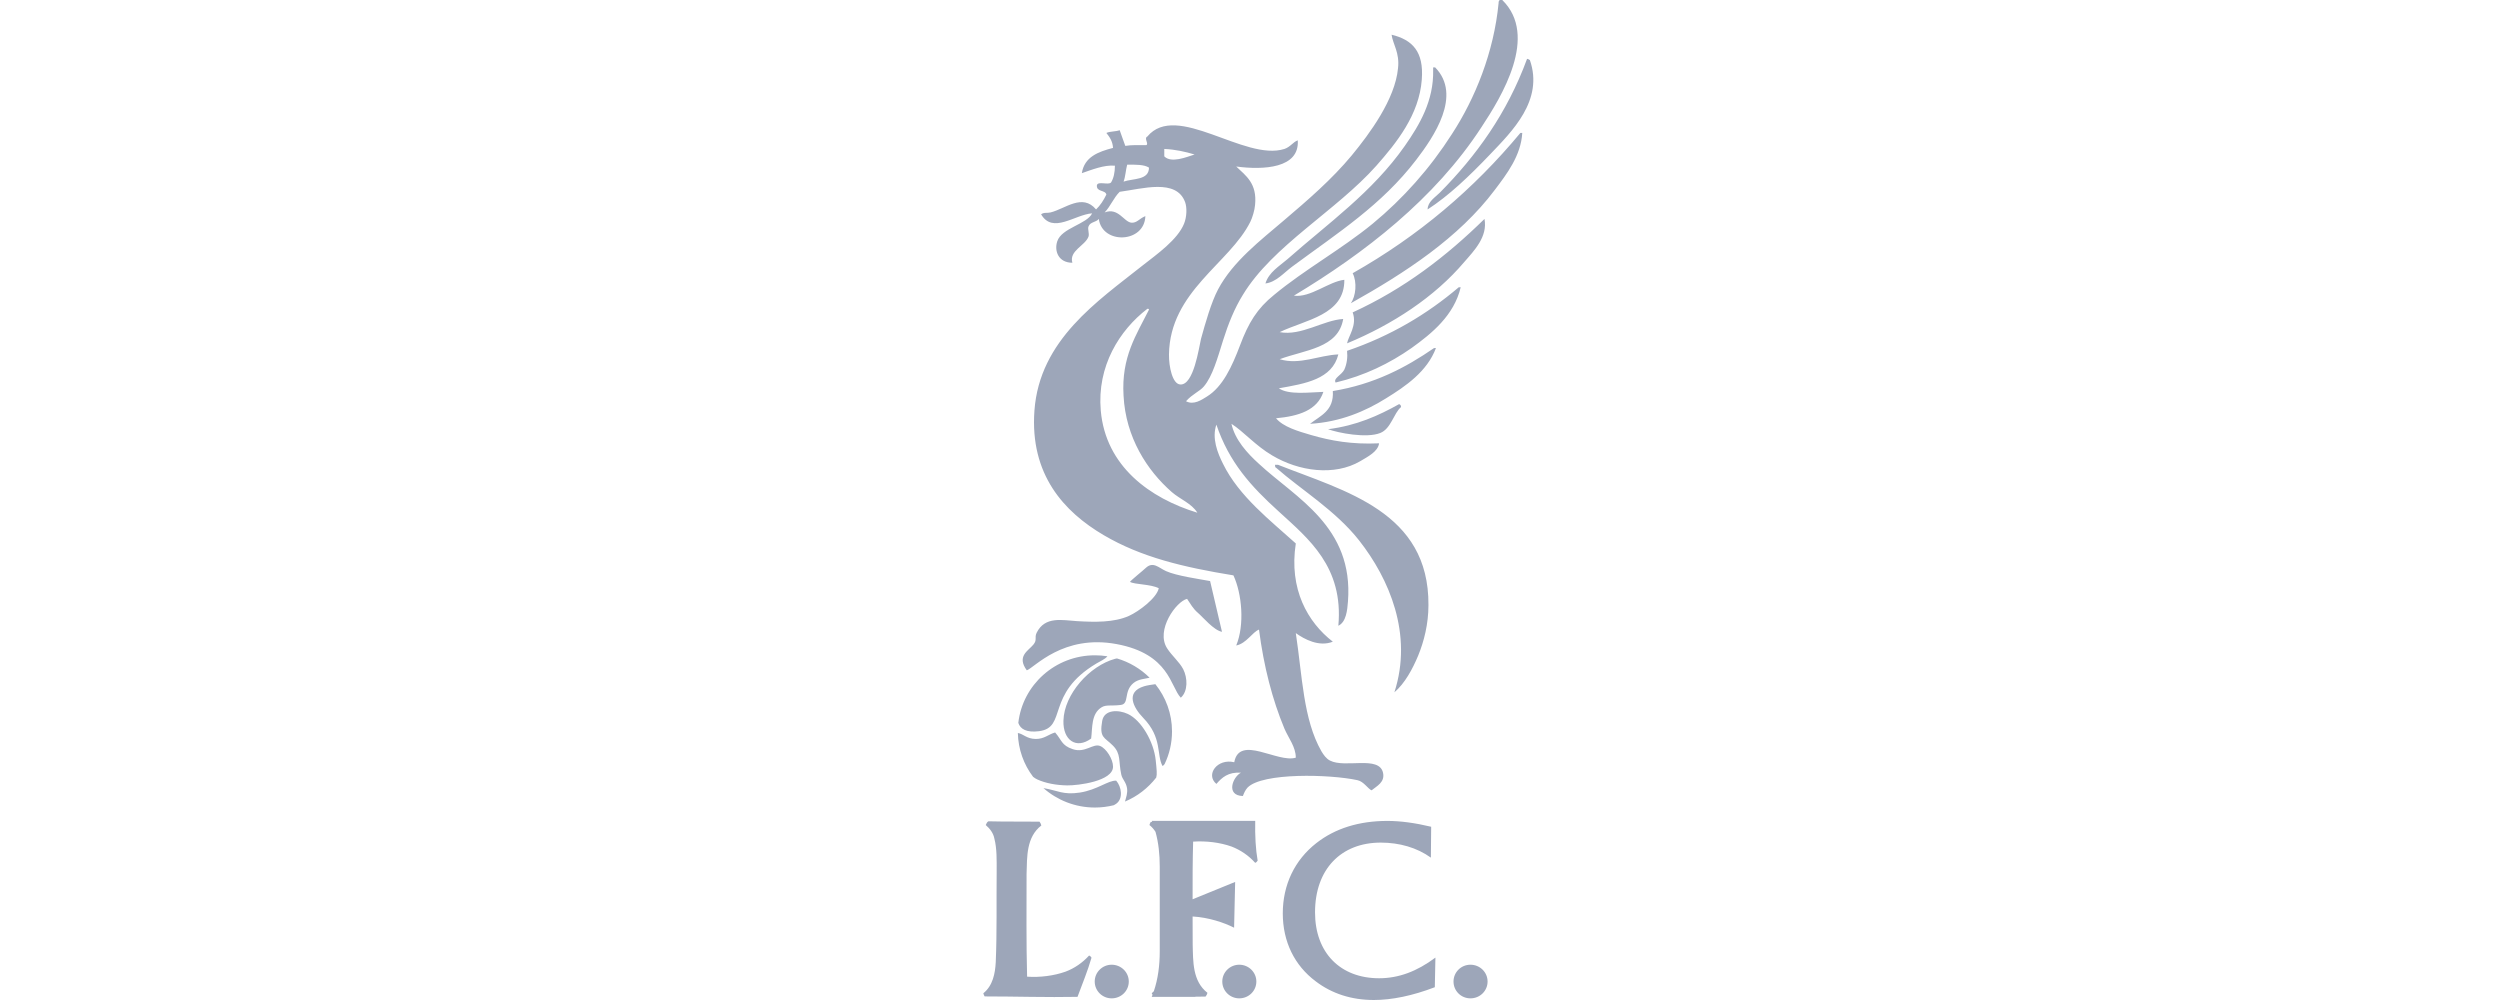 <?xml version="1.0" encoding="UTF-8"?>
<svg width="150px" height="60px" viewBox="0 0 150 60" version="1.1" xmlns="http://www.w3.org/2000/svg" xmlns:xlink="http://www.w3.org/1999/xlink">
    <title>Artboard</title>
    <g id="Artboard" stroke="none" stroke-width="1" fill="none" fill-rule="evenodd">
        <g id="Fill-139" transform="translate(59, 0)" fill="#9DA6B9">
            <path d="M10.857,9.381 L10.857,8.937 C11.529,8.968 12.12,9.103 12.674,9.269 C12.184,9.426 11.271,9.807 10.857,9.381 Z M7.046,24.635 C6.814,21.965 8.168,19.816 9.84,18.529 C9.903,18.515 9.931,18.542 9.94,18.578 C9.181,20.094 8.272,21.413 8.413,23.742 C8.541,26.245 9.826,28.228 11.307,29.524 C11.811,29.96 12.492,30.202 12.842,30.763 C10.003,29.897 7.341,27.986 7.046,24.635 Z M8.413,10.897 C8.527,10.606 8.541,10.211 8.631,9.879 C9.135,9.879 9.644,9.866 9.94,10.058 C9.931,10.821 9.013,10.695 8.413,10.897 Z M18.248,15.55 C17.758,15.971 17.126,16.339 16.926,17.008 C17.562,16.931 18.017,16.38 18.53,15.998 C21.283,13.961 23.89,12.31 25.971,9.592 C27.016,8.228 28.747,5.716 27.107,4.042 L26.989,4.042 L26.989,4.208 C27.03,6.039 26.18,7.479 25.29,8.753 C23.345,11.534 20.67,13.41 18.248,15.55 Z M22.16,18.744 C22.446,19.52 21.892,20.184 21.824,20.601 C24.549,19.471 27.071,17.829 28.86,15.716 C29.446,15.043 30.273,14.199 30.069,13.136 C27.788,15.375 25.258,17.326 22.16,18.744 Z M21.824,21.05 C21.864,21.431 21.815,21.83 21.66,22.176 C21.478,22.521 20.983,22.696 21.137,22.952 C22.868,22.544 24.39,21.795 25.689,20.884 C26.916,20.004 28.242,18.923 28.642,17.237 L28.524,17.237 C26.63,18.847 24.445,20.157 21.824,21.05 Z M20.969,23.463 C21.047,24.652 20.22,24.94 19.602,25.429 C21.415,25.325 22.937,24.666 24.149,23.908 C25.353,23.167 26.63,22.288 27.157,20.884 L27.043,20.884 C25.34,22.059 23.45,23.055 20.969,23.463 Z M25.063,24.424 C25.063,24.316 25.013,24.271 24.944,24.249 C23.709,24.94 22.391,25.536 20.683,25.752 C21.297,25.98 23,26.308 23.813,25.98 C24.458,25.733 24.626,24.787 25.063,24.424 Z M17.68,27.887 L17.499,27.887 C17.512,27.963 17.499,28.053 17.562,28.062 C19.062,29.385 21.129,30.619 22.559,32.441 C24.34,34.715 25.794,38.044 24.663,41.539 C25.294,41 25.753,40.143 26.089,39.34 C26.439,38.488 26.707,37.439 26.707,36.308 C26.748,30.709 21.696,29.471 17.68,27.887 Z M26.657,12.566 C27.92,11.75 29.155,10.574 30.4,9.269 C31.704,7.901 33.644,6.021 32.79,3.598 C32.713,3.585 32.713,3.522 32.622,3.535 C31.422,6.806 29.565,9.363 27.388,11.561 C27.107,11.839 26.657,12.109 26.657,12.566 Z M22.16,16.393 C22.432,16.922 22.355,17.775 22.046,18.197 C25.308,16.371 28.524,14.276 30.687,11.395 C31.409,10.44 32.258,9.336 32.336,7.977 L32.222,7.977 C29.428,11.342 26.103,14.163 22.16,16.393 Z M29.228,57.883 C29.796,57.883 30.255,58.335 30.255,58.892 C30.255,59.453 29.796,59.901 29.228,59.901 C28.661,59.901 28.211,59.453 28.211,58.892 C28.211,58.335 28.661,57.883 29.228,57.883 Z M15.355,57.883 C15.922,57.883 16.381,58.335 16.381,58.892 C16.381,59.453 15.922,59.901 15.355,59.901 C14.796,59.901 14.337,59.453 14.337,58.892 C14.337,58.335 14.796,57.883 15.355,57.883 Z M7.7,57.883 C8.268,57.883 8.727,58.335 8.727,58.892 C8.727,59.453 8.268,59.901 7.7,59.901 C7.141,59.901 6.683,59.453 6.683,58.892 C6.683,58.335 7.141,57.883 7.7,57.883 Z M6.342,57.335 C5.96,57.757 5.465,58.102 4.929,58.3 C4.238,58.546 3.403,58.654 2.626,58.6 C2.571,56.546 2.594,54.482 2.594,52.436 C2.626,51.395 2.576,50.229 3.48,49.529 C3.462,49.444 3.425,49.376 3.371,49.3 C2.262,49.287 1.363,49.305 0.304,49.278 C0.213,49.322 0.186,49.43 0.145,49.502 C0.395,49.717 0.604,49.991 0.663,50.319 C0.818,50.911 0.8,51.615 0.8,52.261 C0.781,54.074 0.822,55.899 0.745,57.73 C0.709,58.412 0.568,59.143 0,59.596 C0.018,59.654 0.036,59.726 0.077,59.785 C1.926,59.785 3.793,59.848 5.651,59.811 C5.938,59.035 6.264,58.25 6.491,57.461 C6.451,57.394 6.401,57.344 6.342,57.335 Z M16.309,51.768 C15.927,51.337 15.432,51.001 14.896,50.794 C14.205,50.547 13.369,50.444 12.588,50.498 C12.556,51.651 12.552,52.804 12.556,53.957 L15.109,52.916 L15.046,55.662 C14.455,55.361 13.519,55.043 12.556,54.989 C12.556,55.55 12.561,56.111 12.561,56.662 C12.588,57.699 12.547,58.865 13.447,59.57 C13.428,59.654 13.392,59.726 13.333,59.794 C13.12,59.803 12.911,59.803 12.706,59.803 L12.711,59.811 L10.103,59.811 C10.121,59.776 10.139,59.735 10.153,59.69 C10.135,59.654 10.121,59.623 10.103,59.596 C10.149,59.56 10.189,59.516 10.23,59.475 C10.48,58.73 10.585,57.936 10.585,57.066 L10.585,52.005 C10.585,51.256 10.512,50.565 10.33,49.91 C10.235,49.758 10.117,49.623 9.967,49.502 C9.985,49.444 10.003,49.376 10.044,49.318 L10.13,49.318 C10.121,49.291 10.117,49.278 10.103,49.251 L16.313,49.251 C16.295,50.135 16.34,50.973 16.459,51.637 C16.409,51.709 16.368,51.754 16.309,51.768 Z M2.608,40.22 C3.075,40.054 4.784,38.048 7.995,38.645 C11.184,39.237 11.225,41.22 11.848,41.862 C12.288,41.476 12.257,40.669 11.993,40.153 C11.761,39.708 11.321,39.358 11.025,38.896 C10.326,37.806 11.575,36.084 12.225,35.931 C12.443,36.249 12.57,36.51 12.888,36.783 C13.169,37.021 13.824,37.82 14.319,37.909 L13.606,34.863 C12.952,34.742 11.584,34.549 10.962,34.267 C10.517,34.064 10.185,33.665 9.744,34.078 C9.549,34.262 8.877,34.796 8.799,34.913 C9.095,35.079 10.039,35.043 10.526,35.294 C10.403,35.886 9.326,36.689 8.736,36.954 C7.836,37.358 6.673,37.331 5.624,37.268 C4.743,37.214 3.698,36.954 3.198,37.968 C3.053,38.273 3.248,38.38 3.003,38.677 C2.698,39.049 1.985,39.372 2.608,40.22 Z M19.902,54.742 C19.902,52.149 21.465,50.556 23.845,50.556 C24.967,50.556 26.016,50.857 26.853,51.458 L26.87,49.605 C25.894,49.372 25.017,49.255 24.245,49.255 C22.541,49.255 21.11,49.704 19.984,50.583 C18.684,51.597 17.967,53.082 17.967,54.805 C17.967,56.487 18.662,57.927 19.947,58.883 C20.92,59.623 22.096,60 23.432,60 C24.513,60 25.753,59.744 27.089,59.233 L27.125,57.456 C26.016,58.286 24.917,58.695 23.745,58.695 C21.424,58.695 19.902,57.169 19.902,54.742 Z M5.36,44.949 C4.683,44.72 4.711,44.406 4.307,43.948 C3.889,44.069 3.657,44.343 3.139,44.338 C2.599,44.329 2.408,44.038 2.071,43.979 C2.094,44.962 2.426,45.873 2.985,46.608 C3.062,46.671 3.148,46.725 3.234,46.765 C3.73,46.994 4.379,47.115 5.033,47.124 C5.683,47.133 7.786,46.873 7.782,45.998 C7.782,45.549 7.377,44.908 7.009,44.76 C6.578,44.585 6.11,45.204 5.36,44.949 Z M2.099,43.374 C2.221,43.746 2.589,43.966 3.339,43.872 C5.061,43.652 3.698,41.647 6.796,39.803 C6.987,39.69 7.305,39.551 7.445,39.377 C7.2,39.336 6.95,39.318 6.696,39.318 C4.316,39.318 2.358,41.09 2.099,43.374 Z M10.371,46.657 L10.376,46.644 C10.43,46.452 10.403,46.191 10.344,45.626 C10.23,44.495 9.472,43.208 8.668,42.836 C8.109,42.575 7.255,42.562 7.132,43.252 C6.95,44.28 7.264,44.222 7.768,44.729 C8.277,45.236 8.1,45.662 8.277,46.478 C8.345,46.774 8.559,46.909 8.622,47.29 C8.668,47.595 8.563,47.842 8.499,48.093 C9.24,47.784 9.885,47.281 10.371,46.657 Z M10.321,41.05 C10.071,41.086 9.844,41.117 9.649,41.175 C8.504,41.521 8.999,42.458 9.594,43.073 C10.753,44.266 10.38,45.294 10.753,45.962 C10.794,45.94 10.835,45.9 10.875,45.846 C11.162,45.253 11.321,44.585 11.321,43.885 C11.321,42.813 10.948,41.831 10.321,41.05 Z M7.827,48.313 C7.872,48.291 7.918,48.259 7.963,48.232 C8.413,47.919 8.286,47.196 7.973,46.841 C7.496,46.81 6.85,47.389 5.788,47.555 C4.784,47.708 4.452,47.425 3.607,47.286 C4.425,48.008 5.51,48.452 6.696,48.452 C7.087,48.452 7.464,48.403 7.827,48.313 Z M6.469,44.312 C6.555,43.679 6.455,42.822 7.105,42.432 C7.377,42.27 7.664,42.369 8.245,42.297 C8.781,42.234 8.395,41.481 9.013,40.978 C9.308,40.741 9.681,40.736 9.976,40.664 C9.44,40.13 8.767,39.726 8.018,39.506 C7.977,39.511 7.941,39.52 7.904,39.529 C7.146,39.735 6.378,40.265 5.796,40.947 C5.22,41.624 4.824,42.445 4.806,43.248 C4.774,44.406 5.569,44.975 6.469,44.312 Z M20.801,45.635 C20.579,45.523 20.424,45.307 20.284,45.074 C19.189,43.158 19.139,40.552 18.748,37.986 C19.252,38.349 20.143,38.833 20.969,38.502 C19.461,37.331 18.326,35.352 18.748,32.607 C17.24,31.243 15.341,29.785 14.383,27.833 C14.051,27.174 13.701,26.29 13.983,25.478 C14.746,27.734 16.05,29.175 17.731,30.695 C19.511,32.328 21.619,34.002 21.301,37.546 C21.774,37.317 21.837,36.613 21.878,36.088 C22.223,31.588 18.748,29.883 16.54,27.833 C15.827,27.187 15.096,26.384 14.887,25.429 C15.609,25.886 16.331,26.739 17.331,27.326 C18.93,28.282 21.06,28.578 22.614,27.672 C23.064,27.402 23.682,27.097 23.745,26.599 C22.096,26.676 20.838,26.442 19.666,26.102 C18.88,25.873 17.989,25.612 17.562,25.096 C18.916,24.971 20.038,24.621 20.402,23.513 C19.525,23.54 18.326,23.706 17.731,23.298 C19.329,23.015 20.928,22.759 21.301,21.265 C20.143,21.31 18.971,21.92 17.78,21.552 C19.293,20.987 21.297,20.897 21.592,19.139 C20.415,19.202 19.071,20.175 17.78,19.928 C19.329,19.179 21.683,18.91 21.66,16.788 C20.724,16.891 19.625,17.878 18.634,17.739 C22.868,15.195 27.093,11.929 29.887,7.631 C31.1,5.792 33.33,2.158 31.136,0 L30.968,0 C30.968,0.076 30.891,0.076 30.918,0.166 C30.632,3.154 29.501,5.913 28.124,8.031 C26.798,10.108 25.185,11.916 23.359,13.423 C21.492,14.953 19.28,16.173 17.449,17.69 C16.422,18.515 15.904,19.381 15.405,20.713 C14.914,22.01 14.36,23.208 13.419,23.791 C13.106,23.984 12.624,24.325 12.161,24.074 C12.547,23.638 12.983,23.486 13.237,23.181 C13.751,22.571 14.051,21.49 14.383,20.426 C14.696,19.43 15.069,18.502 15.573,17.69 C17.358,14.738 21.179,12.647 23.582,9.942 C24.79,8.573 26.153,6.882 26.307,4.778 C26.439,3.087 25.739,2.387 24.495,2.082 C24.572,2.656 24.99,3.163 24.881,4.096 C24.704,5.962 23.182,8.013 22.11,9.318 C20.915,10.758 19.47,12.005 18.017,13.239 C16.654,14.406 14.978,15.68 14.087,17.358 C13.674,18.134 13.315,19.408 13.061,20.328 C12.929,20.884 12.624,23.105 11.825,23.069 C11.348,23.055 11.13,22.01 11.139,21.265 C11.193,17.479 14.782,15.805 16.023,13.302 C16.14,13.073 16.281,12.602 16.304,12.297 C16.436,11.001 15.75,10.543 15.173,9.991 C16.826,10.211 18.98,10.094 18.866,8.421 C18.594,8.511 18.425,8.816 18.066,8.937 C15.673,9.7 11.593,6.079 9.84,8.192 C9.617,8.295 9.953,8.645 9.772,8.708 C9.335,8.708 8.877,8.69 8.518,8.753 C8.413,8.434 8.286,8.143 8.181,7.811 C7.95,7.901 7.6,7.874 7.382,7.977 C7.573,8.219 7.754,8.461 7.782,8.874 C6.891,9.107 6.065,9.412 5.91,10.39 C6.491,10.193 7.25,9.879 7.895,9.942 C7.895,10.346 7.818,10.695 7.664,10.947 C7.509,11.126 6.878,10.848 6.814,11.113 C6.773,11.534 7.318,11.382 7.382,11.673 C7.214,12.019 7.018,12.324 6.764,12.566 C5.938,11.584 4.924,12.526 4.034,12.746 C3.816,12.8 3.648,12.723 3.466,12.858 C4.166,14.056 5.483,12.876 6.528,12.8 C6.219,13.454 4.693,13.674 4.434,14.482 C4.243,15.065 4.511,15.765 5.342,15.765 C5.133,15.043 6.105,14.747 6.31,14.199 C6.373,14.011 6.246,13.751 6.31,13.589 C6.414,13.302 6.764,13.347 6.928,13.136 C7.137,14.684 9.672,14.594 9.722,12.966 C9.349,13.118 9.217,13.392 8.872,13.36 C8.427,13.302 8.091,12.432 7.278,12.746 C7.627,12.387 7.818,11.866 8.181,11.508 C9.531,11.333 11.58,10.695 12.106,12.127 C12.225,12.45 12.211,13.01 12.043,13.423 C11.657,14.378 10.43,15.245 9.553,15.931 C6.864,18.071 3.375,20.386 3.066,24.635 C2.785,28.484 4.847,30.709 7.214,32.104 C9.476,33.436 12.006,34.033 15.005,34.522 C15.518,35.617 15.686,37.497 15.173,38.73 C15.791,38.605 16.14,37.927 16.54,37.775 C16.826,39.991 17.344,41.988 18.066,43.719 C18.312,44.293 18.748,44.814 18.748,45.46 C17.653,45.796 15.364,44.065 15.055,45.734 C14.037,45.491 13.315,46.478 13.983,47.035 C14.319,46.653 14.682,46.312 15.455,46.362 C14.95,46.631 14.541,47.734 15.573,47.761 C15.637,47.595 15.713,47.407 15.854,47.254 C16.745,46.348 20.788,46.452 22.446,46.81 C22.818,46.882 23.091,47.344 23.295,47.42 C23.604,47.165 24.109,46.936 23.981,46.362 C23.745,45.316 21.71,46.106 20.801,45.635 Z" id="Fill-1"></path>
        </g>
    </g>
</svg>